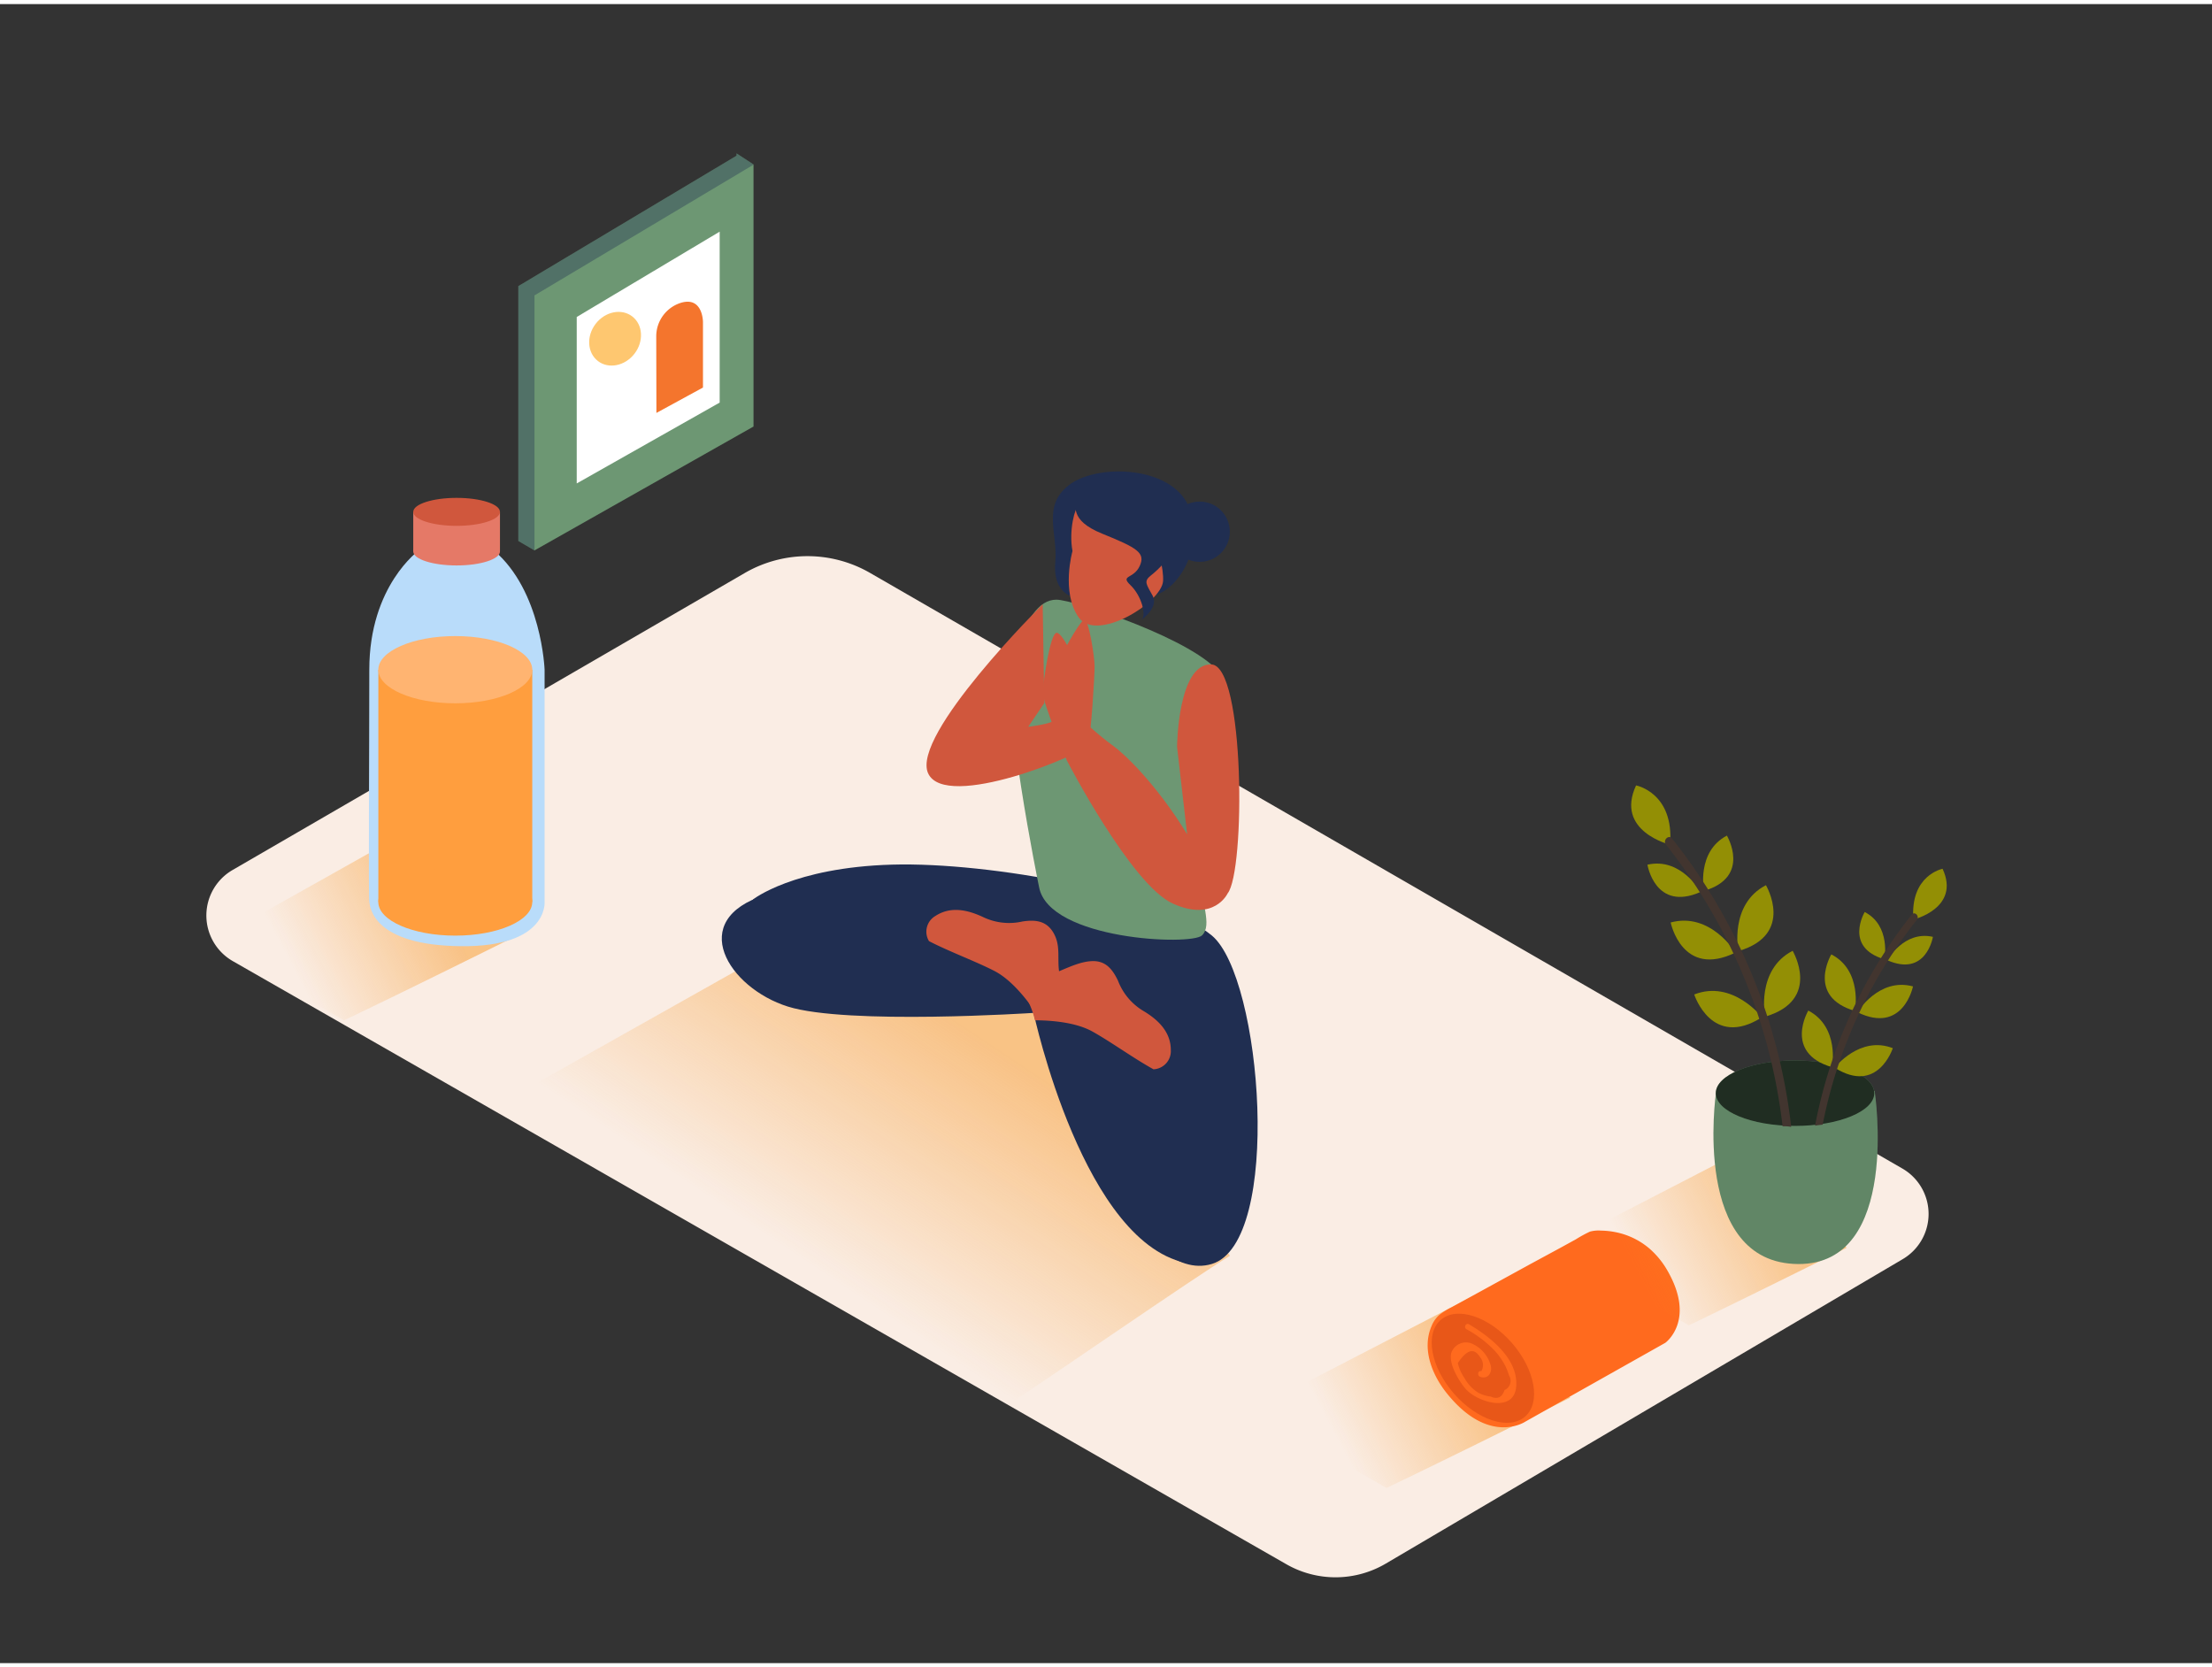 <svg id="Layer_1" data-name="Layer 1" xmlns="http://www.w3.org/2000/svg" xmlns:xlink="http://www.w3.org/1999/xlink" viewBox="0 0 400 300" width="406" height="306" class="illustration styles_illustrationTablet__1DWOa"><rect x="0" y="0" width="400" height="300" fill="#333333" stroke="none"/><defs><linearGradient id="linear-gradient" x1="145.79" y1="228.13" x2="174.84" y2="184.57" gradientUnits="userSpaceOnUse"><stop offset="0.01" stop-color="#f7931e" stop-opacity="0"></stop><stop offset="0.99" stop-color="#f7931e"></stop></linearGradient><linearGradient id="linear-gradient-2" x1="53.06" y1="175.15" x2="79.2" y2="161.35" xlink:href="#linear-gradient"></linearGradient><linearGradient id="linear-gradient-3" x1="241.83" y1="260.22" x2="267.97" y2="246.43" xlink:href="#linear-gradient"></linearGradient><linearGradient id="linear-gradient-4" x1="296.47" y1="230.75" x2="322.61" y2="216.96" xlink:href="#linear-gradient"></linearGradient></defs><title>91-100</title><path d="M42.06,156.58l92.63-53.71a22.63,22.63,0,0,1,22.66,0L344,210.56a9.48,9.48,0,0,1,.07,16.39L250.6,282a17.91,17.91,0,0,1-18,.11L42.1,173.06A9.51,9.51,0,0,1,42.06,156.58Z" fill="#faede4"></path><path d="M182.7,253,89.62,199.29l56.55-31.82L190.4,175l32,51.35C216.07,230.18,188.91,249,182.7,253Z" opacity="0.48" fill="url(#linear-gradient)"></path><path d="M136.15,161.92s7.3-5.8,25.15-6.31,48.73,5.23,57.84,12.82,12.82,55.51,0,59.39S193,200.83,195,187.5s-49.94-11.14-49.94-11.14" fill="#202e51"></path><path d="M187.9,159.69s-7.07-34.41-4.73-41.42,4.63-10.57,7.86-10.57,25.49,7.38,29.74,13.54-4,29.74-3.82,35.48,2.34,9.77.42,11.68S189.71,169.24,187.9,159.69Z" fill="#6d9773"></path><path d="M214.67,150.13l-1.82-15.82s.11-15.12,6.2-14.9,6.16,37.43,2.94,41.41c0,0-2.42,5.23-9.93,1.82s-19.12-25.83-19.12-25.83,2.28-4.1,5.35-4.1S209.55,141.59,214.67,150.13Z" fill="#d0573d"></path><path d="M186,174s-33.08-17.44-47.55-12.93-6.71,16.83,4,20.2,44.47,1.15,44.47,1.15S188.77,176,186,174Z" fill="#202e51"></path><path d="M186.91,182.42s9.07,42.43,28.31,45.35-1.31-49.43-5-52.78" fill="#202e51"></path><path d="M206.78,182.08a10.87,10.87,0,0,1-4.61-5.48c-1-2.08-2.24-3.66-4.74-3.54-3.95.18-7.93,3.67-13,3.64.61,2.22,2.06,4.12,2.72,7.06,2.13,0,7.06.19,10.34,2s7.49,4.87,11.1,6.86a3.29,3.29,0,0,0,3.13-3.47C211.73,185.85,209.41,183.65,206.78,182.08Z" fill="#d0573d"></path><path d="M177.79,165.1a10.87,10.87,0,0,0,7.11.79c2.27-.34,4.28-.17,5.57,2,2,3.38-.35,6.52,2.47,10.7a15.37,15.37,0,0,0-5.67,3.76c-1.18-1.77-4.08-5.76-7.41-7.49s-8.22-3.52-11.87-5.42a3.29,3.29,0,0,1,1.15-4.54C171.91,163.08,175,163.79,177.79,165.1Z" fill="#d0573d"></path><path d="M193.51,107s-3.17-1-2.68-6.12S188.37,90.81,193.27,87s17.49-3.57,21.26,3-.79,15.9-6.15,17" fill="#202e51"></path><path d="M195.06,90.65c-.67.35-1.82,4.48-1.12,8.26,0,0-2.1,7.42,1.12,12s15-2.66,15.26-6.58S206.68,84.63,195.06,90.65Z" fill="#d0573d"></path><path d="M194,89.3c1.06,1.35-1,3.91,5.35,6.48s7.83,3.46,6.74,5.84-3.61,1.59-1.65,3.47,2.9,5.35,2,6.25c0,0,3.14-2.25,2-4.35s-1.69-2.6-.3-3.69,4.26-3.77,4.16-6.25S204.66,86.45,199,86.74,194,89.3,194,89.3Z" fill="#202e51"></path><circle cx="216.94" cy="95.41" r="5.45" fill="#202e51"></circle><path d="M202.34,135s-5.73-4.39-6.5-5.61.88-5.64,0-7.52-3.54-8.18-4.75-8.18-2.43,8.92-2.54,10.65,4.39,12.49,4.39,12.49" fill="#d0573d"></path><path d="M136.26,29l-3.07-2,0,.42L93.73,51V97.08h0l2.92,1.71,1.2-3.85-.38,0,35.87-20.28V31.61l1.85-1Z" fill="#6d9773"></path><path d="M136.26,29l-3.07-2,0,.42L93.73,51V97.08h0l2.92,1.71,1.2-3.85-.38,0,35.87-20.28V31.61l1.85-1Z" fill="#202e51" opacity="0.36"></path><polygon points="96.65 52.68 136.26 29.04 136.26 76.39 96.65 98.79 96.65 52.68" fill="#6d9773"></polygon><polygon points="104.29 56.58 130.14 41.15 130.14 72.06 104.29 86.68 104.29 56.58" fill="#fff"></polygon><path d="M118.7,73.93l8.42-4.59V57.49s0-4.68-4-3.47a6.35,6.35,0,0,0-4.45,6Z" fill="#f4752d"></path><ellipse cx="111.23" cy="60.51" rx="5.09" ry="4.43" transform="translate(-4.58 111.72) rotate(-52.4)" fill="#fec770"></ellipse><path d="M188.55,108.53s-23.85,23.65-20.72,30.56,28.38-3.56,28.92-5.18,1.19-12.41,1.19-14.14-1.08-8.85-1.94-8.42-4.64,7-5,9.06.11,8.74-.65,9.28-4.42,1-4.42,1l2.91-4.29Z" fill="#d0573d"></path><path d="M95.45,167.48a6.14,6.14,0,0,1-1.07-1.75c-3.19-7.92-11.29-12.79-18.51-17.32l-38,21.36,24.32,14C73.34,178.45,84.39,172.95,95.45,167.48Z" opacity="0.48" fill="url(#linear-gradient-2)"></path><path d="M75.78,98.77s-9,6.36-9,21.59-.17,41,0,42,.68,7.82,16.53,8,15.17-8,15.17-8v-42s-.51-14.26-9.2-21.59Z" fill="#b9dcfa"></path><polyline points="74.73 91.82 74.73 98.98 90.41 98.98 90.41 91.82" fill="#e57967"></polyline><ellipse cx="82.57" cy="91.82" rx="7.84" ry="2.53" fill="#d0573d"></ellipse><ellipse cx="82.57" cy="98.98" rx="7.84" ry="2.53" fill="#e57967"></ellipse><polyline points="68.42 120.36 68.42 162.37 96.25 162.37 96.25 120.36" fill="#ff9e3e"></polyline><ellipse cx="82.33" cy="162.37" rx="13.92" ry="6.08" fill="#ff9e3e"></ellipse><ellipse cx="82.33" cy="120.36" rx="13.92" ry="6.08" fill="#ffb471"></ellipse><path d="M283.95,252a6.14,6.14,0,0,1-1.07-1.75c-3.19-7.92-9.77-11.84-17-16.37L226.4,254.33l24.32,14C261.84,263,272.89,257.51,283.95,252Z" opacity="0.48" fill="url(#linear-gradient-3)"></path><path d="M260.31,237a12.82,12.82,0,0,1,2.2-1.36l14.12-7.74,5.54-3,2.77-1.52a23.33,23.33,0,0,1,2.58-1.41,5.85,5.85,0,0,1,2-.18,14.41,14.41,0,0,1,2.52.26,13.47,13.47,0,0,1,6.25,3,15.42,15.42,0,0,1,3.32,4.12c5.06,8.94-.47,12.91-.47,12.91L275.8,256.35s-6.51,4.37-14.14-5.11c-2.66-3.3-4.6-8-2.79-12.19A5.35,5.35,0,0,1,260.31,237Z" fill="#ff6a1e"></path><ellipse cx="268.15" cy="246.68" rx="6.96" ry="11.6" transform="translate(-96.08 237.32) rotate(-41.14)" fill="#e85718"></ellipse><path d="M265.64,238.73c-.56-.32-1,.56-.47.88a21.06,21.06,0,0,1,5,3.77,12.71,12.71,0,0,1,1.83,2.49,10,10,0,0,1,.87,2.1,1.81,1.81,0,0,1-.8,2.65q-.67,2-2.5,1.18a6.32,6.32,0,0,1-2.25-.7,7.16,7.16,0,0,1-2.48-2.62,8.13,8.13,0,0,1-1.22-2.73q2.43-3.68,4-1.1a2.22,2.22,0,0,1,.25,2.57c-.6-.22-.82.76-.22,1,1.34.49,2.22-.63,1.93-2a6.05,6.05,0,0,0-3.42-4,2.8,2.8,0,0,0-3.73,1.71c-.49,1.91,1.32,4.94,2.5,6.36,2,2.46,8.8,4.63,9.24-.24C274.63,245,269.49,241,265.64,238.73Z" fill="#ff6a1e"></path><path d="M316.47,209.41a5.31,5.31,0,0,1-2.1-1.7l-33.3,17.21,24.32,14c9.54-4.59,19-9.29,28.51-14C330.32,218,323.4,212.72,316.47,209.41Z" opacity="0.48" fill="url(#linear-gradient-4)"></path><path d="M310.3,196.94s-4.51,30.78,14.88,30.89c18.62.1,13.82-31.26,13.82-31.26S325.46,184.79,310.3,196.94Z" fill="#6d9773"></path><path d="M310.3,196.94s-4.51,30.78,14.88,30.89c18.62.1,13.82-31.26,13.82-31.26S325.46,184.79,310.3,196.94Z" opacity="0.11"></path><ellipse cx="324.6" cy="196.94" rx="14.33" ry="5.92" fill="#6d9773"></ellipse><ellipse cx="324.6" cy="196.94" rx="14.33" ry="5.92" opacity="0.7"></ellipse><path d="M302,152s-10-2.4-6.15-10.71C295.9,141.28,302.77,142.64,302,152Z" fill="#938f05"></path><path d="M308.12,160.36s-1.38-7.1,4.16-10C312.28,150.4,316.74,157.83,308.12,160.36Z" fill="#938f05"></path><path d="M314.34,171.25s-1.65-8.49,5-11.92C319.32,159.33,324.66,168.23,314.34,171.25Z" fill="#938f05"></path><path d="M319.17,183.11s-1.65-8.49,5-11.92C324.15,171.19,329.48,180.08,319.17,183.11Z" fill="#938f05"></path><path d="M307.52,160.55s-3.52-6.32-9.61-4.93C297.91,155.63,299.3,164.18,307.52,160.55Z" fill="#938f05"></path><path d="M313.83,171.51s-4.51-7.39-11.72-5.44C302.11,166.07,304.17,176.23,313.83,171.51Z" fill="#938f05"></path><path d="M318.62,183.21s-5.29-6.85-12.25-4.12C306.37,179.09,309.54,189,318.62,183.21Z" fill="#938f05"></path><path d="M322.35,202.92h.14a6.9,6.9,0,0,1,1.4.11.69.69,0,0,0,0-.14,102.38,102.38,0,0,0-21.53-52c-.62-.78-1.72.32-1.1,1.1a100.5,100.5,0,0,1,21.08,50.87Z" fill="#42352f"></path><path d="M346,165.54s8.57-2.06,5.28-9.18C351.26,156.36,345.37,157.53,346,165.54Z" fill="#938f05"></path><path d="M340.77,172.73s1.19-6.09-3.57-8.55C337.2,164.18,333.38,170.56,340.77,172.73Z" fill="#938f05"></path><path d="M335.43,182.07s1.42-7.29-4.27-10.23C331.16,171.84,326.59,179.48,335.43,182.07Z" fill="#938f05"></path><path d="M331.29,192.24S332.71,185,327,182C327,182,322.45,189.65,331.29,192.24Z" fill="#938f05"></path><path d="M341.29,172.9s3-5.42,8.24-4.23C349.53,168.67,348.34,176,341.29,172.9Z" fill="#938f05"></path><path d="M335.88,182.3s3.87-6.34,10.05-4.67C345.93,177.63,344.16,186.35,335.88,182.3Z" fill="#938f05"></path><path d="M331.77,192.33s4.54-5.87,10.51-3.53C342.28,188.8,339.56,197.27,331.77,192.33Z" fill="#938f05"></path><path d="M345.71,164.64a87.78,87.78,0,0,0-17.49,38.17c.45-.07.92-.14,1.38-.18a86.21,86.21,0,0,1,17-37C347.18,164.91,346.24,164,345.71,164.64Z" fill="#42352f"></path></svg>